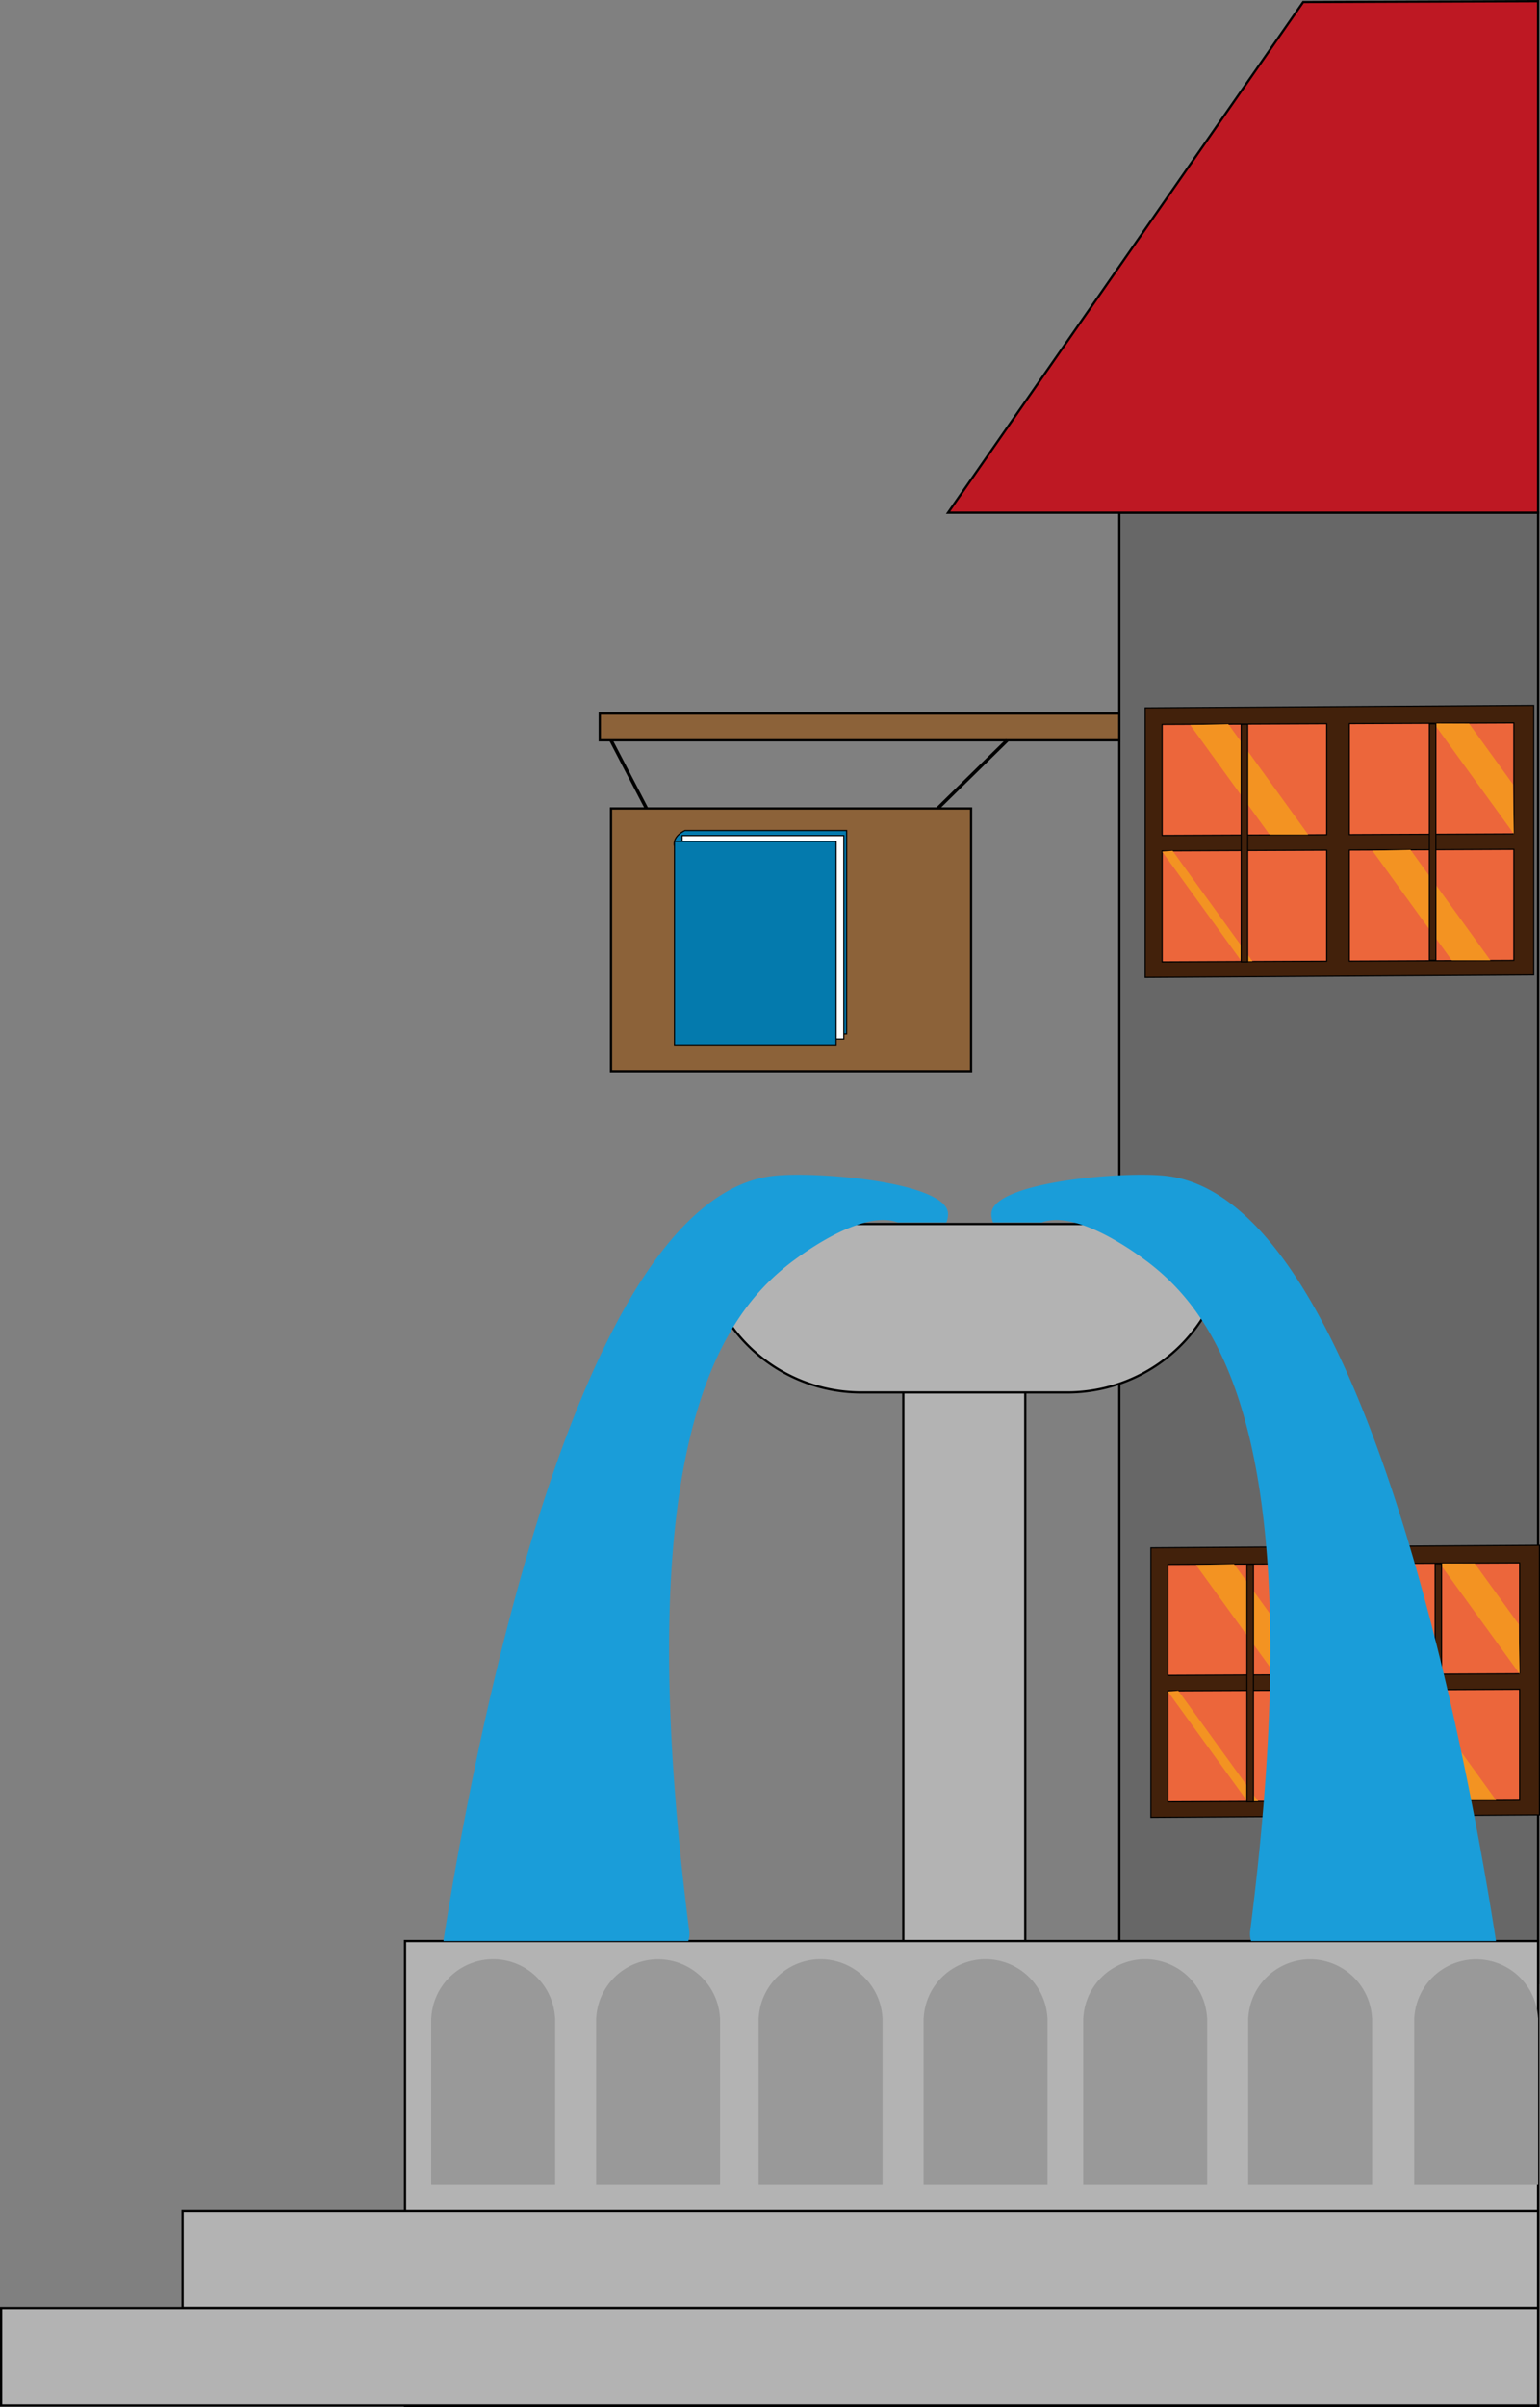 <svg id="Ebene_1" data-name="Ebene 1" xmlns="http://www.w3.org/2000/svg" viewBox="0 0 1371.49 2142.84"><rect x="0" y="0" width="1371.49" height="2142.84" fill="#808080" stroke="none"/><defs><style>.cls-1{fill:#676767;}.cls-1,.cls-10,.cls-11,.cls-2,.cls-3,.cls-4,.cls-7,.cls-8,.cls-9{stroke:#000;stroke-miterlimit:10;}.cls-1,.cls-2,.cls-7,.cls-8{stroke-width:2px;}.cls-2{fill:#b3b3b3;}.cls-3{fill:#42210b;}.cls-4{fill:#ec663b;}.cls-5{fill:#f39322;}.cls-6{fill:#1a9dd9;}.cls-7{fill:#be1823;}.cls-8{fill:#8c6239;}.cls-9{fill:none;stroke-width:3px;}.cls-10{fill:#047aad;}.cls-11{fill:#fff;}.cls-12{fill:#999;}</style></defs><rect class="cls-1" x="996.87" y="456.45" width="372.95" height="1308.94"/><rect class="cls-2" x="804.48" y="1234.29" width="108.62" height="577.53"/><rect class="cls-2" x="360.71" y="1727.98" width="1009.11" height="413.86"/><path class="cls-2" d="M624.27,1089.63h469.06a0,0,0,0,1,0,0v7.11A142.87,142.87,0,0,1,950.46,1239.6H767.13a142.87,142.87,0,0,1-142.87-142.87v-7.11a0,0,0,0,1,0,0Z"/><rect class="cls-2" x="162.61" y="1967.95" width="1207.21" height="86.76"/><rect class="cls-2" x="1" y="2054.71" width="1368.82" height="86.76"/><polygon class="cls-3" points="1365.88 867.93 1019.88 870.16 1019.88 630.16 1365.88 627.93 1365.88 867.93"/><polygon class="cls-4" points="1181.53 743.09 1034.99 743.73 1034.99 644.9 1181.53 644.27 1181.53 743.09"/><polygon class="cls-4" points="1348.22 742.36 1201.67 743 1201.67 644.18 1348.22 643.54 1348.22 742.36"/><polygon class="cls-4" points="1181.53 855.68 1034.99 856.32 1034.99 757.5 1181.53 756.86 1181.53 855.68"/><polygon class="cls-4" points="1348.22 854.96 1201.67 855.6 1201.67 756.77 1348.22 756.13 1348.22 854.96"/><polygon class="cls-5" points="1165.07 743 1130.68 743 1060 645.4 1093.92 644.65 1165.07 743"/><path class="cls-5" d="M9340.52,6845.06l.8,44.17c-.82.36,1.31.35,0,0l-71.22-98.36,31.3.11Z" transform="translate(-7993.1 -6146.86)"/><polygon class="cls-5" points="1327.31 854.9 1292.92 854.9 1222.24 757.3 1256.16 756.55 1327.31 854.9"/><polygon class="cls-5" points="1115.44 855.77 1105.67 855.77 1034.99 758.16 1044.29 757.41 1115.44 855.77"/><rect class="cls-3" x="1105.38" y="644.77" width="5.76" height="211.56"/><rect class="cls-3" x="1272.97" y="644.34" width="5.76" height="210.56"/><polygon class="cls-3" points="1370.99 1615.69 1024.99 1617.92 1024.99 1377.92 1370.99 1375.69 1370.99 1615.69"/><polygon class="cls-4" points="1186.64 1490.85 1040.1 1491.49 1040.1 1392.67 1186.64 1392.03 1186.64 1490.85"/><polygon class="cls-4" points="1353.33 1490.12 1206.79 1490.76 1206.79 1391.94 1353.33 1391.3 1353.33 1490.12"/><polygon class="cls-4" points="1186.64 1603.44 1040.1 1604.08 1040.1 1505.26 1186.64 1504.62 1186.64 1603.44"/><polygon class="cls-4" points="1353.33 1602.72 1206.79 1603.36 1206.79 1504.53 1353.33 1503.89 1353.33 1602.72"/><polygon class="cls-5" points="1170.18 1490.76 1135.8 1490.76 1065.12 1393.16 1099.04 1392.41 1170.18 1490.76"/><path class="cls-5" d="M9345.63,7592.82l.8,44.17c-.82.36,1.31.35,0,0l-71.22-98.36,31.3.11Z" transform="translate(-7993.1 -6146.86)"/><polygon class="cls-5" points="1332.42 1602.66 1298.03 1602.66 1227.35 1505.06 1261.27 1504.31 1332.42 1602.66"/><polygon class="cls-5" points="1120.55 1603.53 1110.78 1603.53 1040.1 1505.92 1049.4 1505.17 1120.55 1603.53"/><rect class="cls-3" x="1110.49" y="1392.53" width="5.76" height="211.56"/><rect class="cls-3" x="1278.08" y="1392.1" width="5.76" height="210.56"/><path class="cls-6" d="M8837.31,7226.11c-4.06-27.25-117.69-36.75-155.53-32.44-186,21.19-277,573.51-293.78,681.17h218.13a21.47,21.47,0,0,0,.74-9.25c-55.54-437,30.53-548.4,90.33-594.57,1.26-1,2.73-2.05,2.74-2.05,13.64-10.16,62.9-44.89,92.52-33.89h43.45A18.37,18.37,0,0,0,8837.31,7226.11Z" transform="translate(-7993.1 -6146.86)"/><path class="cls-6" d="M8876.11,7226.11c4-27.25,117.68-36.75,155.52-32.44,186,21.19,277,573.51,293.78,681.17H9107.28a21.47,21.47,0,0,1-.74-9.25c55.54-437-30.53-548.4-90.33-594.57-1.26-1-2.73-2.05-2.74-2.05-13.64-10.16-62.9-44.89-92.52-33.89H8877.5A18.23,18.23,0,0,1,8876.11,7226.11Z" transform="translate(-7993.1 -6146.86)"/><polygon class="cls-7" points="1369.82 456.45 844.33 456.45 1160.58 1.78 1369.82 1 1369.82 456.45"/><rect class="cls-8" x="534.14" y="635.23" width="462.73" height="23.81"/><line class="cls-9" x1="544.14" y1="659.05" x2="595.31" y2="757.2"/><line class="cls-9" x1="896.95" y1="659.05" x2="804.14" y2="750.06"/><rect class="cls-8" x="544.14" y="719.72" width="320.68" height="233.82"/><path class="cls-10" d="M8747.09,7067.32h-144c48.92-63.24,51.21-96.62,41.68-115.58-13-25.77-55-39.3-51-55.83,1.17-4.9,5.89-8,9.35-9.73h144Z" transform="translate(-7993.1 -6146.86)"/><rect class="cls-11" x="607.46" y="743.87" width="144" height="181.14"/><rect class="cls-10" x="600.64" y="749.05" width="144" height="181.14"/><path class="cls-12" d="M8487.41,7943.26a55.18,55.18,0,0,0-110.2,0h-.08v148.08H8487.5V7943.26Z" transform="translate(-7993.1 -6146.86)"/><path class="cls-12" d="M8634.3,7943.26a55.19,55.19,0,0,0-110.21,0H8524v148.08h110.37V7943.26Z" transform="translate(-7993.1 -6146.86)"/><path class="cls-12" d="M8779,7943.26a55.18,55.18,0,0,0-110.2,0h-.09v148.08h110.37V7943.26Z" transform="translate(-7993.1 -6146.86)"/><path class="cls-12" d="M8925.91,7943.26a55.18,55.18,0,0,0-110.2,0h-.08v148.08H8926V7943.26Z" transform="translate(-7993.1 -6146.86)"/><path class="cls-12" d="M9068.08,7943.26a55.18,55.18,0,0,0-110.2,0h-.08v148.08h110.37V7943.26Z" transform="translate(-7993.1 -6146.86)"/><path class="cls-12" d="M9215,7943.26a55.19,55.19,0,0,0-110.21,0h-.08v148.08h110.37V7943.26Z" transform="translate(-7993.1 -6146.86)"/><path class="cls-12" d="M9362.84,7943.26a55.19,55.19,0,0,0-110.21,0h-.08v148.08h110.37V7943.26Z" transform="translate(-7993.1 -6146.86)"/></svg>